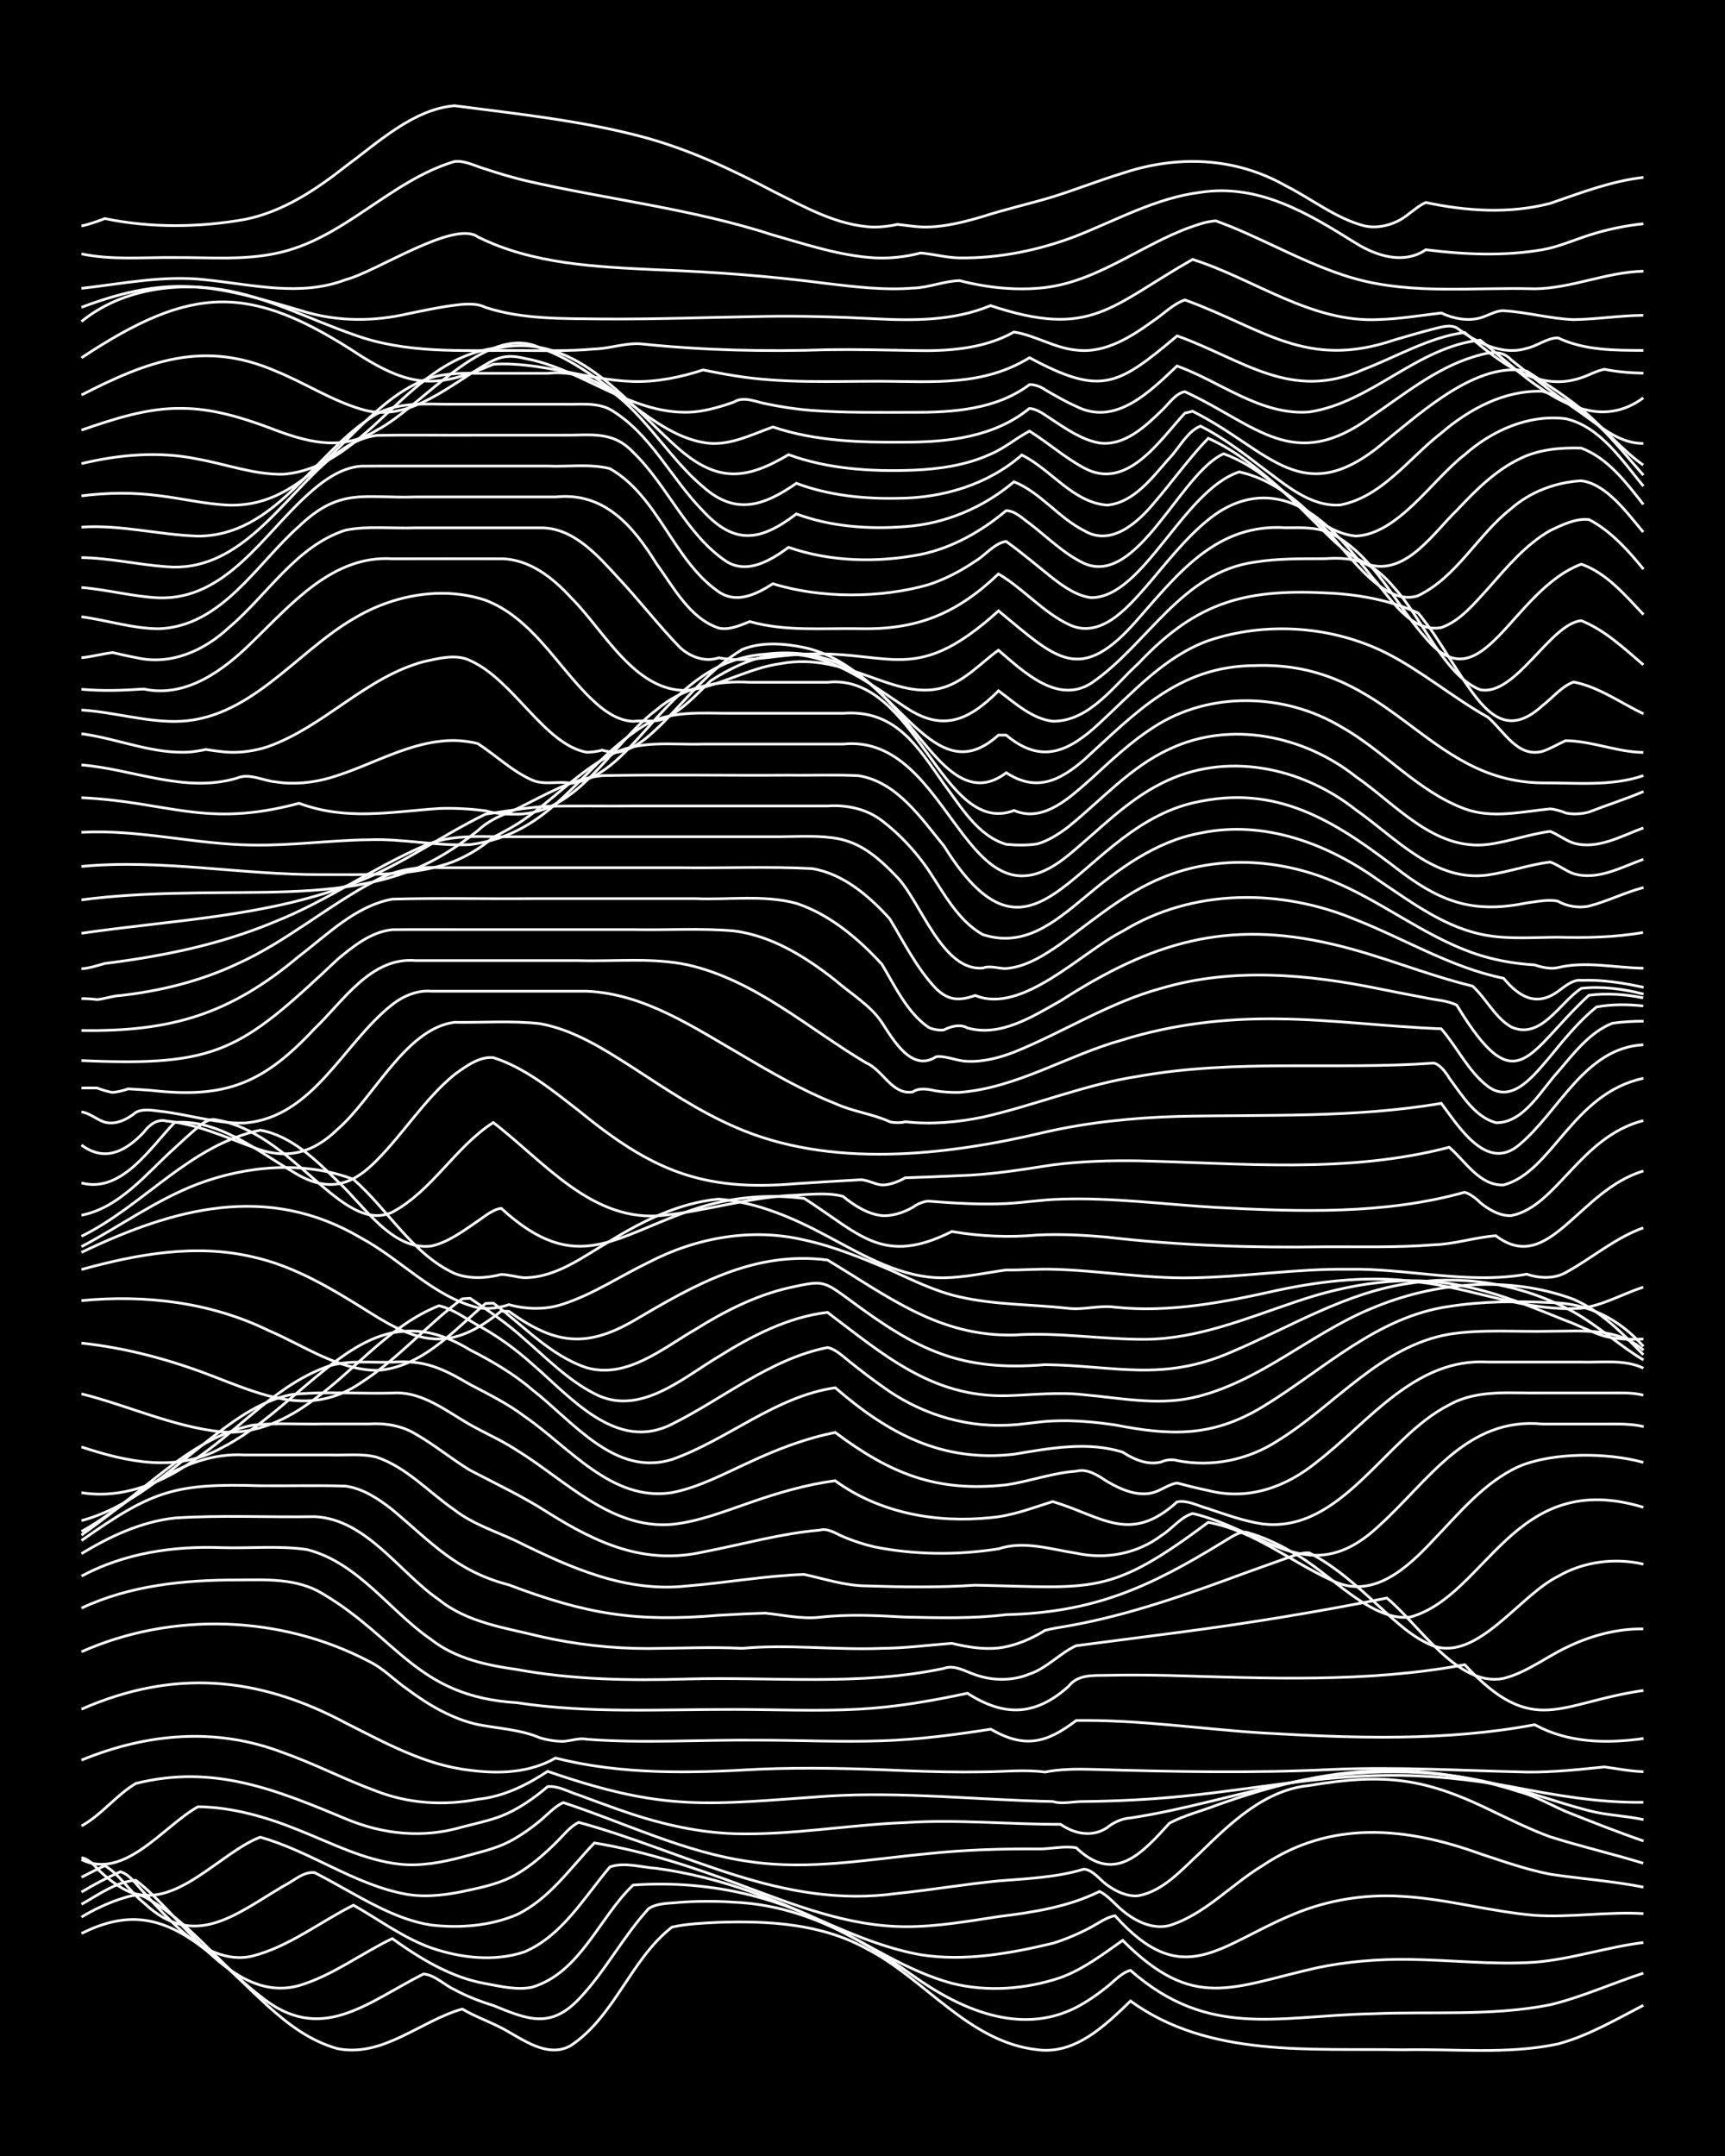 <?xml version="1.0" encoding="UTF-8"?><svg id="a" xmlns="http://www.w3.org/2000/svg" width="1920" height="2400" viewBox="0 0 192 240"><defs><style>.b{fill:none;stroke:#fff;stroke-miterlimit:10;stroke-width:.3px;}.c{stroke-width:0px;}</style></defs><rect class="c" width="192" height="240"/><path class="b" d="M9.07,215.23c5.36-2.69,9.26-1.77,13.84,1.84,4.87,3.6,8.63,9.33,14.7,10.99,5.08.97,9.24-3.13,13.84-4.42,1.62.96,3.57,1.58,5.19,2.56,2.04,1.17,4.58,2.86,6.92,1.49,4.87-3.25,6.65-9.61,11.24-13.17,1.66-.37,3.5-.45,5.19-.53,5.58-.19,11.46.16,16.43,2.92,6.55,3.34,11.35,10.4,19.03,11.26,4.24.57,7.57-2.71,10.38-5.42,8.74,6.35,20.05,5.23,30.27,5.43,5.74-.13,11.64.55,17.3-.65,3.36-.9,6.45-2.72,9.51-4.3"/><path class="b" d="M9.07,213.4c1.31-.79,2.86-1.53,4.33-2.01.78-.24,1.8-.63,2.6-.28,5.06,2.7,8.46,7.66,12.97,11.09,6.71,5.51,11.85.73,18.16-2.46,1.25.08,2.34,1.24,3.46,1.74,1.32.73,2.89,1.33,4.33,1.77,3.78,1.54,6.32,2.63,9.51-.72,2.92-3.04,4.93-6.99,7.78-10.08.97-.63,2.35-.57,3.46-.69,1.98-.14,4.08-.15,6.05-.01,7.57.33,13.87,3.89,19.89,8.17,5.23,3.74,11.93,6.72,18.16,3.55,1.16-.6,2.45-1.49,3.46-2.31.74-.58,1.64-1.6,2.6-1.82,8.74,7.66,16.38,5.05,26.81,4.83,6.61-.29,13.36.29,19.89-1,3.53-.85,6.93-2.4,10.38-3.52"/><path class="b" d="M9.07,211.98c1.86-1.04,3.88-2.53,6.05-2.67,5.24,3.98,10.64,13.79,18.16,11.72,3.72-1.1,6.91-3.57,10.38-5.23,3.12,2.23,6.55,4.34,10.38,5.01,1.66.3,3.5.76,5.19.4,5.38-1.63,7.45-7.76,11.24-11.37,7.44-.53,15,.9,21.62,4.36,4.57,2.23,8.89,5.23,13.84,6.57,3.94,1,8.27.67,12.11-.63,2.52-.91,4.75-2.62,6.92-4.14,7.91,7.94,12.1,5.2,21.62,3.05,3.39-.71,6.92-.99,10.38-.93,4.6.06,9.24.62,13.84.31,4.08-.32,8.05-1.69,12.11-2.19"/><path class="b" d="M9.07,210.62c1.34-.81,2.89-1.64,4.33-2.26,1.05.28,1.87,1.55,2.6,2.29,1.33,1.47,2.83,3.09,4.32,4.39,2.09,1.85,4.92,3.4,7.78,2.7,4.08-1.04,7.52-3.8,11.24-5.66,2.84,1.6,5.55,3.65,8.65,4.75,3.26,1.13,7.06,1.57,10.38.45,4.21-1.8,6.66-6.09,9.51-9.45,1.57-.59,3.54.05,5.19.15,3.52.48,7.04,1.37,10.38,2.56,6.39,2.18,12.33,5.86,19.03,7.06,4.88.77,9.95-.14,14.71-1.28,1.44-.44,3-1.11,4.32-1.83.75-.4,1.72-1.11,2.6-1.23,7.6,8.48,11.59,3.22,19.89-.18,3.8-1.59,8-2.26,12.11-1.98,4.94.28,9.78,1.7,14.7,2.11,4.02.27,8.09-.43,12.11-.19"/><path class="b" d="M9.07,208.97c.76-.4,1.81-.93,2.6-1.29,1.65.98,2.81,2.94,4.33,4.13,5.62,5.33,10.21,1.29,15.57-1.87,1.06-.51,2.21-1.65,3.46-1.48,1.4.72,2.94,1.59,4.32,2.36,2.69,1.49,5.57,3,8.65,3.47,3.15.37,6.58.1,9.51-1.15,3.6-1.71,5.96-5.2,8.65-7.99,5.63.92,11.11,2.73,16.44,4.74,5.84,2.18,11.84,4.56,18.16,4.58,3.47.02,6.96-.6,10.38-1.12,3.83-.47,7.75-1.07,11.24-2.8.93.43,1.81,1.52,2.59,2.15,1.41,1.17,3.33,2.12,5.19,1.64,3.96-1.23,6.88-4.57,10.38-6.67,7.56-5.12,16.02-4.28,24.22-1.31,2.54.84,5.16,1.76,7.78,2.27,3.43.52,6.97.76,10.38,1.44"/><path class="b" d="M9.07,206.8c.6.06,1.38.74,1.73,1.19.97.95,2.22,1.97,3.46,2.54,5.19,2.23,10.19-4.29,14.7-6.02,5.67,1.58,10.59,5.38,16.43,6.38,2.28.36,4.69,0,6.92-.51,1.75-.37,3.64-.83,5.19-1.75,1.55-.89,3.06-2.2,4.33-3.46.74-.71,1.63-1.88,2.59-2.31,12.06,3.28,22.44,9.71,35.46,7.91,3.74-.38,7.51-1.03,11.24-1.39,3.17-.26,6.45-.38,9.51-1.31,1.02.06,1.81,1.22,2.59,1.76.95.7,2.25,1.32,3.46,1.2,2.83-.51,4.9-2.96,6.92-4.81,3.4-3.31,7.16-6.97,12.11-7.46,8.55-1.43,12.97-.84,20.76,3.02,1.95.93,4.02,1.94,6.05,2.68,3.4,1.08,6.96,1.9,10.38,2.95"/><path class="b" d="M9.07,207.01c4.82,2.33,9.14-3.76,12.97-5.89,3.87.05,7.69,1.17,11.25,2.62,3.65,1.45,7.29,3.35,11.24,3.78,2.3.24,4.7-.21,6.92-.8,1.71-.48,3.6-.88,5.19-1.69,1.17-.6,2.45-1.5,3.46-2.34.76-.62,1.68-1.64,2.6-2.03,6.88,2.26,13.52,5.57,20.76,6.57,6.62.99,13.3-.27,19.89-.89,4-.42,8.09-.55,12.11-.52,1.39.04,2.95-.38,4.33-.13,4.26,4.08,7.31.63,10.38-2.74,1.59-.86,3.51-1.33,5.19-1.98,5.83-2.09,11.94-3.72,18.16-3.85,5.26-.15,10.57.71,15.57,2.33,1.79.47,3.51,1.47,5.19,2.2,2.84,1.13,5.76,2.29,8.65,3.28"/><path class="b" d="M9.07,203.26c2.23-1.22,3.89-3.46,6.05-4.73,8.61-2.16,15.56.68,23.35,3.93,4.18,1.75,8.6,2.2,12.97.92,1.39-.36,2.98-.7,4.33-1.21,1.87-.74,3.67-1.99,5.19-3.29,1.16-.12,2.38.61,3.46.94,1.39.51,2.93,1.09,4.33,1.58,4.16,1.48,8.55,2.58,12.97,2.72,6.36.19,12.69-.99,19.03-1.23,5.76-.38,11.55.2,17.3.19,1.56,1.08,3.54,1.47,5.19.36.68-.57,1.7-1.03,2.6-1.07,6.12-.93,12.09-2.8,18.16-3.99,7.4-1.52,15.14-1.6,22.49.21,3.5.77,6.91,2.09,10.38,2.97,1.95.52,4.1.56,6.06,1"/><path class="b" d="M9.07,195.93c7.3-3,15.03-3.69,22.49-.81,3.51,1.24,6.88,3.01,10.38,4.28,3.57,1.38,7.5,1.62,11.24.89,2.83-.28,5.44-1.57,7.78-3.11,13.17,4.56,17.79,3.69,31.14,2.76,8.36-.52,16.73.43,25.08.6,1.08.33,2.36-.03,3.46,0,3.73-.04,7.53-.23,11.24-.61,7.49-.75,14.94-2.24,22.49-2.3,4.63-.06,9.29.45,13.84,1.26,4.84.94,9.75,1.81,14.7,1.74"/><path class="b" d="M9.07,190.26c10.24-4.49,19.65-3.68,29.41,1.54,4.39,2.21,8.87,4.71,13.84,5.26,3.22.42,6.64.3,9.51-1.36,7.35,1.87,14.98,1.69,22.49,1.25,5.46-.24,10.97-.08,16.43.16,2.85.11,5.79.18,8.65.13,2.28-.01,4.65-.28,6.92.02,1.67-.33,3.49-.35,5.19-.3,8.93.26,17.89.45,26.81.01,7.2-.31,14.43.14,21.62.29,2.87.04,5.8-.28,8.65-.57,1.38.19,2.93.49,4.33.53"/><path class="b" d="M9.07,183.87c10.11-4.49,22.21-4.07,32,1.07,1.56.74,2.91,2.18,4.33,3.14,2.31,1.72,4.94,3.27,7.78,3.89,2.29.45,4.75.55,6.92,1.48.75.23,1.81.41,2.6.39.79-.04,1.8-.41,2.6-.23,6.32.48,12.7.04,19.03.1,4.6,0,9.24.23,13.84.07,4.04-.13,8.12-.67,12.11-1.29,3.76,2.17,6.2,1.56,9.51-.97,6.94-.1,13.85.95,20.76,1.39,10.06.58,20.32.95,30.27-.92,3.74,2.05,7.98,2.11,12.11,1.54"/><path class="b" d="M9.07,179.01c5.38-2.53,11.42-3.14,17.3-3.13,3.22-.02,6.65-.23,9.51,1.51,8.42,4.97,10.54,11.47,21.63,12.15,8.01,1.22,16.15.73,24.22.75,4.6,0,9.25.22,13.84-.03,4.06-.21,8.14-.92,12.11-1.77,4.1,2.64,7.58,2.53,11.24-.76,1.08-1.38,2.76-1.2,4.32-1.24,2.27-.05,4.65-.03,6.92.02,10.95.32,22.04.82,32.87-1.2,7.68,8.26,10.53,4.2,19.89,2.87"/><path class="b" d="M9.07,175.45c4.76-2.56,10.22-3.37,15.57-3.17,3.14.1,6.4-.24,9.51.21,5.71,1.44,9.18,6.81,13.84,10.02,2.73,2.13,6.17,2.86,9.51,3.33,6.26,1.15,12.68,1.26,19.03,1.06,9.51-.26,19.16.81,28.54-1.18,1.15-.44,2.4.35,3.46.7,1.92.69,4.16.72,6.05-.07,1.92-.63,3.4-2.33,5.19-3.15,3.73-.49,7.52-.97,11.24-1.46,7.81-1.02,15.63-2.3,23.35-3.85,3.57,2.91,7.86,9.95,12.97,8.95,2.49-.61,4.64-2.3,6.92-3.4,2.66-1.32,5.67-2.16,8.65-2.11"/><path class="b" d="M9.07,172.95c3.16-1.93,6.67-3.56,10.38-3.97,5.16-.34,10.4-.06,15.57-.15,5.76.27,9.42,6.21,13.84,9.25,3.19,2.57,7.39,3.12,11.24,4.08,3.95.9,8.06,1.36,12.11,1.35,3.44-.02,6.95-.2,10.38-.02,5.15-.48,10.4.21,15.57,0,2.58-.02,5.22-.36,7.78-.56,1.65.4,3.49.71,5.19.52,1.81-.21,3.65-1,5.19-1.96.75-.21,1.83-.36,2.6-.5,6.83-1.21,13.41-3.58,19.89-5.97,1.38-.5,2.94-1.06,4.33-1.55.75-.25,1.78-.7,2.6-.6,2.9,1.49,5.41,3.78,7.78,5.97,1.81,1.63,3.73,3.51,6.05,4.39,4.92,1.67,9.57-5.64,13.84-7.75,2.83-1.65,6.33-2.1,9.51-1.36"/><path class="b" d="M9.07,171.49c7.91-5.57,10.35-6.39,19.89-6.1,3.15.03,6.37-.06,9.51.04,1.92.26,3.7,1.44,5.19,2.62,4.42,3.7,7.13,6.86,12.97,8.37,8.63,3.27,14.14,4.17,23.35,3.39,1.68-.1,3.5-.19,5.19-.24,1.98.2,4.04.68,6.06.46,3.15-.36,6.36-.2,9.51-.02,3.73.08,7.54.19,11.24-.27,9.85-.24,15.98-3.07,24.22-8.13.73-.41,1.69-1.19,2.59-1.03,1.78.5,3.61,1.34,5.19,2.3,3.87,2.04,8.55,7.68,12.98,7.13,8.56-2.37,11.5-16.63,25.95-12.22"/><path class="b" d="M9.07,170.88c5.47-3.85,10.98-9.32,18.16-8.92,3.15,0,6.37,0,9.51,0,1.68.06,3.54-.18,5.19.25,3.33,1.13,5.82,3.91,8.65,5.87,2.04,1.58,4.61,2.39,6.92,3.48,5.98,2.95,12.18,5.76,19.03,4.98,4.31-.35,8.64-1.13,12.97-1.28,2.3.5,4.51,1.25,6.92,1.28,4.01.13,8.1.19,12.11-.08,13.27.26,14.89,1.27,25.95-7,5.11.94,9.21,4.41,13.84,6.5,4.49,2.17,8.36-1.46,11.24-4.55,2.87-2.98,5.66-6.43,9.51-8.17,3.81-1.61,9.88-1.55,13.84-.45"/><path class="b" d="M9.07,170.48c6.52-3.58,11.5-10.27,19.03-11.83,2.55-.29,5.22-.08,7.79-.14,1.69,0,3.5,0,5.19,0,1.78-.12,3.66.19,5.19,1.13,2.07,1.18,4.02,2.8,6.06,4.03,2.88,1.51,5.91,2.93,8.65,4.7,5.43,3.41,10.76,5.86,17.3,4.39,4.3-.82,8.59-2.06,12.97-2.43.87-.26,1.83.4,2.6.73,1.05.45,2.35.88,3.46,1.13,4.52.91,9.29.94,13.84.22,2.82-.94,5.82.06,8.65.49,3.29.73,6.82.05,9.51-2,1.13-.69,2.15-2.08,3.46-2.42,8.1,1.93,13.08,8.61,20.76,1.33,5.5-4.98,9.73-12.11,18.17-11.29,2.27,0,4.65,0,6.92,0,1.39,0,2.96-.05,4.33.29"/><path class="b" d="M9.07,169.27c5.37-1.43,9.58-5.37,13.84-8.72,2.84-2.22,5.91-4.59,9.51-5.31,3.7-.39,7.52-.07,11.24-.17,2.9-.23,5.43,1.56,7.78,3,1.92,1.21,4.16,2.1,6.05,3.35,5.39,3.29,10.48,8.84,17.3,8.27,2.97-.3,5.85-1.45,8.65-2.41,3.07-1.08,6.28-2.02,9.51-2.45,4.96,3.61,11.28,4.74,17.3,4.11,2.37-.18,4.67-1.09,6.92-1.79,5.49,1.65,8.61,4.8,13.84.04,1.14-.24,2.38.46,3.46.75,1.95.65,4.01,1.4,6.05,1.7,8.83,1.06,13.66-9.67,20.76-13.24,3.15-1.79,6.91-1.27,10.38-1.34,2.27,0,4.65,0,6.92,0,1.39.02,2.97-.11,4.33.25"/><path class="b" d="M9.07,166.16c4.68.76,9.28-1.19,12.97-3.93,4.88-3.36,8.96-8.29,14.71-10.21,2.22-.63,4.65-.31,6.92-.39,3.63-.27,5.61.71,8.65,2.49,2.03,1.07,4.22,2.14,6.05,3.54,4.99,3.41,9.74,9.57,16.44,8.49,3.04-.59,5.86-2.14,8.65-3.4,3.02-1.41,6.23-2.65,9.51-3.29,6.13,4.58,11.24,6.68,19.03,5.83,2.59-.38,5.16-1.34,7.78-1.52,1.31-.33,2.43.49,3.46,1.15,1.52.89,3.41,1.73,5.19,1.21.81-.24,1.74-.94,2.59-1.04,1.08.28,2.37.61,3.46.83,4.44,1.14,8.65-.36,12.11-3.19,5.78-4.45,10.96-11.61,19.03-11.11,3.44,0,6.94,0,10.38,0,2.28.08,4.79-.34,6.92.68"/><path class="b" d="M9.07,161.07c5.12,1.69,10.58,2.87,15.57.12,3.86-1.97,7.08-5.05,10.38-7.79,2.55-2.1,5.34-4.34,8.65-5.04,3.24-.6,5.89.24,8.65,1.91,2.41,1.23,4.86,2.65,6.92,4.43,4.49,3.47,9.19,9.75,15.57,7.76,6.22-2.2,11.49-7.02,18.16-7.98,5.89,5.1,11.87,8.32,19.9,7.4,3.94-.66,8.22-1.47,12.11-.22,1.23.81,2.84,1.5,4.33,1.06.45-.23,1.26-.29,1.73-.13,3.88.77,7.95-.09,11.24-2.25,6.32-3.91,11.37-10.49,19.03-11.82,3.69-.58,7.52-.24,11.24-.33,3.54,0,7.53-.45,10.38,2.12"/><path class="b" d="M9.07,155.16c5.2,1.3,10.21,3.67,15.57,4.23,3.79.34,7.43-1.41,10.38-3.65,4.64-3.37,8.4-8.23,13.84-10.39,1.53.35,2.97,1.42,4.33,2.18,2.15,1.16,4.24,2.68,6.05,4.31,4.26,3.66,9.38,9.87,15.57,6.68,5.74-2.85,10.86-7.23,17.3-8.52.95.19,1.85,1.12,2.59,1.68,1.07.85,2.34,1.84,3.46,2.62,3.98,2.93,8.89,4.56,13.84,4.35,1.7-.03,3.5-.41,5.19-.47,2.28-.11,4.66.11,6.92.44,6.21,1.21,10.8,1.38,16.43-2.02,6.7-4.06,12.69-10.04,20.76-11.17,3.69-.58,7.52-.61,11.24-.43,4.11.03,7.69,1.79,10.38,4.88"/><path class="b" d="M9.07,149.51c5.03.54,9.99,1.88,14.71,3.72,5.66,2.18,10.84,4.49,16.43.67,4.09-2.63,7.34-6.44,11.24-9.32l.87-.06c2.05,1.39,4.22,2.86,6.05,4.54,2.46,2.12,4.86,4.58,7.78,6.07,4.96,2.63,9.76-1.68,13.84-4.12,3.68-2.3,7.75-4.41,12.11-4.92,6.22,4.69,11.6,9.45,19.89,9.28,2.86-.08,5.79-.44,8.65-.11,4,.35,8.12,1.21,12.11.33,7.34-1.64,13.04-7.1,19.89-9.93,7-2.96,15.29-3.71,22.49-1.03,3.06,1.32,5.51,3.83,7.78,6.18"/><path class="b" d="M9.07,144.78c7.06-.68,14.33.17,20.76,3.3,3.92,1.66,7.72,4.4,12.11,4.47,4.97-.3,8.56-4.42,12.11-7.45l.86-.04c3.34,2.48,6.34,5.84,10.38,7.19,4.48,1.27,8.46-2.15,12.11-4.26,3.2-2,6.68-3.78,10.38-4.63,3.86-.84,3.78-.86,6.92,1.44,7.38,5.48,12.22,7.9,21.63,7.11,7.8.1,13.04,1.96,20.76-1.42,6.53-2.76,12.75-6.67,19.9-7.65,6.19-.99,12.67.2,18.16,3.21,2.72,1.52,5.11,3.75,7.78,5.34"/><path class="b" d="M9.07,141.32c6.15-1.7,12.71-2.9,19.03-1.41,4.72,1.03,8.93,3.61,12.97,6.14,5.69,3.63,9.18,4.4,14.71-.1l.86.02c4.95,3.57,8.45,4.18,13.84,1.08,6.79-4,13.4-7.84,21.62-6.79,6.79,4.07,12.38,8.54,20.76,8.35,4.9-.34,9.81.51,14.7.48,5.72-.06,11.1-2.3,16.43-4.1,6.07-2.11,12.68-3.19,19.03-1.8,3.88.78,7.59,2.34,11.25,3.81,1.41.5,2.89,1.32,4.32,1.74,1.35.35,2.94.4,4.33.31"/><path class="b" d="M9.07,139.41c10.26-4.92,20.68-7.79,31.14-1.59,4.41,2.37,8.02,6.51,12.97,7.75,1.11.2,2.41.03,3.46-.34,1.96.54,4.12.59,6.05-.07,3.35-1.09,6.36-3.12,9.51-4.64,5.28-2.75,11.46-3.87,17.3-2.49,3.27.7,6.44,2.01,9.51,3.31,2.51,1.13,5.08,2.42,7.78,3.02,3.95.91,8.1.83,12.11,1.28,1.7.2,3.5-.37,5.19-.13,6.12.65,12.22-.56,18.16-1.89,5.09-1.08,10.39-1.64,15.57-.92,6.09.67,11.97,3.36,18.16,2.93,2.42-.3,4.64-1.6,6.92-2.35"/><path class="b" d="M9.07,138.77c4.33-2.28,8.38-5.24,12.97-6.98,5.44-2.04,11.8-2.59,17.3-.51,3.83,3.33,6.51,8.28,11.24,10.47,1.62.65,3.53.56,5.19.12.8,0,1.8.32,2.59.36,3.55,0,6.57-2.36,9.51-4.06,3.68-2.27,7.75-4.28,12.11-4.69,4.29.34,8.36,2.11,12.11,4.13,4.04,2.14,8.25,4.7,12.97,4.63,2.3-.03,4.65-.55,6.92-.87,1.68.03,3.51-.13,5.19-.08,5.19.13,10.37,1.07,15.57.95,5.76-.09,11.53-1.02,17.3-.95,6.63-.13,13.3,1.72,19.89.55,1.37.46,3.02.55,4.32-.17,2.9-1.58,5.51-3.87,8.65-4.99"/><path class="b" d="M9.07,137.62c6.92-3.41,12.07-10.18,19.9-11.81,3.45.61,6.23,3.35,8.65,5.72,2.85,2.62,6.04,7.73,10.38,7.18,1.9-.42,3.61-1.71,5.19-2.79.73-.49,1.68-1.31,2.6-1.41,8.46,7.75,12.64,3.03,21.62.05,3.87-1.28,8.07-1.68,12.11-1.15,6.21,3.96,8.73,7.54,16.43,3.68,3.12.54,6.36.68,9.51.39,2.57-.13,5.23.01,7.78.24,8.03.93,16.14,1.2,24.22,1.07,4.02-.02,8.1.1,12.11-.22,2.32-.07,4.69-.85,6.92-1.01,5.91,4.49,9.18-5.06,16.43-7.21"/><path class="b" d="M9.07,135.28c4.32-.87,7.25-4.69,10.38-7.49.75-.71,1.8-1.66,2.59-2.32.39-.38,1.16-.88,1.73-.86,8.86,1.27,14.22,12.91,19.89,10.33,4.45-2.38,7.01-7.26,11.24-9.98,5.69,4.35,11.07,11.25,19.03,10.32,4.63-.49,9.18-1.91,13.84-2.2,1.97-.06,4.13-.4,6.05.09,1.21.99,2.73,1.98,4.33,2.15,1.16.09,2.46-.36,3.46-.93.4-.32,1.21-.68,1.73-.68,2.85.23,5.79.4,8.65.27,1.98-.1,4.07-.45,6.05-.49,5.77-.2,11.55.58,17.3.92,9.22.48,18.71.82,27.68-1.69.54.13,1.37.75,1.73,1.15.93.77,2.21,1.52,3.46,1.45,5.04-.97,7.66-8.79,14.7-10.58"/><path class="b" d="M9.07,131.68c4.48,1.2,7.68-3.96,10.38-6.74,4.86-.33,9.01,3.04,12.97,5.39,3.73,2.38,6.47,1.96,9.51-1.16,3-3.02,5.34-6.83,8.65-9.55,1.22-.88,2.75-2.04,4.33-1.89,3.58,1.15,6.59,3.65,9.51,5.91,8.07,6.6,13.67,9.04,24.22,8.12,2.27-.14,4.65-.3,6.92-.42.84-.11,1.78.51,2.6.57.84.02,1.88-.38,2.59-.8,1.98-.07,4.08-.14,6.06-.24,3.47-.1,6.96-.67,10.38-1.2,3.13-.4,6.36-.5,9.51-.45,11.53.26,23.3,1.46,34.6-1.51,1.81,1.54,3.37,4.29,6.05,4.2,5.46-1.45,7.64-10.18,15.57-11.88"/><path class="b" d="M9.07,127.46c2.61,1.95,4.95.68,6.92-1.41.62-.82,1.51-1.55,2.59-1.25,3.31.33,6.43,1.74,9.51,2.88,3.69,1.5,6.71.75,9.51-2,3.97-3.44,7.56-11.17,12.97-11.88,3.14.05,6.39-.2,9.52.15,3.8.68,7.18,2.87,10.38,4.91,3.61,2.36,7.28,4.82,11.24,6.55,10.63,4.73,23.58,3.24,34.6.62,4.81-1.1,9.78-1.6,14.7-1.75,9.81-.23,19.7.2,29.41-1.46,1.94,2.57,5.04,7.67,8.65,4.64,4.48-3.72,7.3-10.81,13.84-11.16"/><path class="b" d="M9.07,123.78c.89.1,1.76.9,2.6,1.14,1.24.33,2.53-.33,3.46-1.1.78-.41,1.77-.23,2.6-.13,3.16.34,6.32,1.41,9.51,1.32,7.67-.63,10.97-8.92,16.43-13.19,1.2-.94,2.78-1.62,4.33-1.48,1.69,0,3.5,0,5.19,0,4.02,0,8.09,0,12.11,0,6.39.26,11.93,4.03,17.3,7.13,3.33,1.97,6.77,3.95,10.38,5.38,1.91.88,4.17,1.15,6.06,2.02.43.13,1.3.14,1.73,0,2.86.33,5.84.06,8.65-.52,5.8-1.31,11.39-3.65,17.3-4.54,10.85-1.95,21.93-.68,32.87-1.47.72.16,1.39,1.11,1.73,1.69,1.38,1.84,2.83,4.31,5.19,4.95,3.1.04,5.04-3.66,6.92-5.69,1.7-2,3.54-4.42,6.05-5.39,1.08-.15,2.37-.23,3.46-.22"/><path class="b" d="M9.07,121.11c.46-.01,1.28,0,1.73,0,.47.18,1.24.44,1.73.49.48-.02,1.29-.22,1.73-.39.78.04,1.82.11,2.59.17,8.32.95,12.51-.81,18.16-6.87,3.19-3.04,6.27-8.01,11.24-7.58,6.04,0,12.12,0,18.16,0,4.01.12,8.15-.36,12.11.47,7.52,1.7,13.42,7.07,19.89,10.92,1.87.78,2.88,3.61,5.19,3.23.72-.52,1.8-.29,2.59-.11.76.12,1.82.19,2.6.16,6.41-.48,12.05-4.16,18.16-5.84,5.57-1.74,11.47-2.43,17.3-2.34,6.06.06,12.11.88,18.16,1.1,1.76,2.01,3.02,4.75,5.19,6.41,2.75,2.07,5.27-1.4,6.92-3.3,1.56-1.9,3.25-4,5.19-5.54,1.66-.31,3.51-.29,5.19-.11"/><path class="b" d="M9.07,118.06c15.27.69,17.71-1.11,28.54-11.3,1.73-1.45,3.73-3.04,6.06-3.27,2.57-.03,5.22,0,7.78-.01,6.33,0,12.7,0,19.03,0,3.72.08,7.53-.18,11.24.15,4.21.55,7.97,2.9,11.24,5.48,1.71,1.49,3.92,2.79,5.19,4.7,1.27,1.93,3.33,5.6,6.05,3.82,1.11-.13,2.34.5,3.46.51,1.74.09,3.58-.39,5.19-1.01,5.53-2.23,10.64-5.56,16.43-7.12,7.88-2.33,16.28-1.57,24.22.06,1.68.33,3.51.7,5.19,1.01,1.09.24,2.46.29,3.46.82,6.74,11.1,7.87,5.18,14.7-1.11,1.98-.25,4.11-.11,6.05.29"/><path class="b" d="M9.07,114.71c10.01.15,16.52-1.8,24.22-8.27,3.18-2.42,6.3-5.61,10.38-6.35,5.17-.15,10.4-.01,15.57-.06,6.04,0,12.12,0,18.16,0,3.69.16,7.66-.45,11.24.53,3.72,1.23,6.91,3.93,9.52,6.78,1.45,2.41,2.81,5.39,5.19,7.02.4.22,1.27.38,1.73.28.74-.39,1.82-.68,2.6-.21,3.7,1.04,7.28-1.29,10.38-3.03,10.02-6.44,18.37-9.09,30.27-6.29,5.27,1.21,10.32,3.39,15.57,4.66,1.51,1.35,2.5,3.54,4.33,4.56,3.3,1.47,5.41-2.78,7.78-4.31,2.29-.25,4.7.06,6.92.64"/><path class="b" d="M9.07,111.17c.46-.02,1.28.04,1.73.1.8-.06,1.8-.43,2.6-.45,4.45-.5,8.91-1.6,12.97-3.51,5.54-2.48,10.2-6.58,15.57-9.36,2.11-1.13,4.55-1.5,6.92-1.36,1.98,0,4.08,0,6.05,0,6.91,0,13.85,0,20.76,0,4.88.07,9.83-.16,14.71.1,3.47.56,6.37,3.06,8.65,5.59,1.57,2.59,3.06,5.6,5.19,7.8,1.35,1.31,2.58,1.35,4.33.73,5.22,2.17,11.87-4.87,16.43-7.16,7.79-4.78,17.66-4.75,25.95-1.26,5.47,2.15,10.62,5.33,16.43,6.51,1.69,2.05,3.64,3.22,6.06,1.45.72-.51,1.65-1.35,2.6-1.22,2.3-.09,4.68.29,6.92.78"/><path class="b" d="M9.07,107.83c.82-.02,1.82-.37,2.6-.58,1.69-.21,3.51-.47,5.19-.77,4.72-.82,9.42-2.06,13.84-3.92,5.72-2.28,10.8-5.93,16.43-8.37,3.25-1.48,6.92-.97,10.38-1.05,4.6,0,9.24,0,13.84,0,5.17,0,10.39,0,15.57,0,6.29-.11,8.37-.32,12.98,4.55,2.63,2.79,5,10.48,9.51,10.07.78-.32,1.8.09,2.59.05,2.22-.18,4.27-1.5,6.05-2.74,3.6-2.61,7.09-5.63,11.24-7.34,6.03-2.54,13.05-2.17,19.03.35,5.4,2.21,10.06,6.02,15.57,7.98,2.19.78,4.6,1.22,6.92,1.35.73.26,1.82.5,2.6.3,3.06-.75,6.39.03,9.51.07"/><path class="b" d="M9.07,103.89c10.13-1.48,20.64-1.82,30.27-5.56,5.21-1.93,9.74-5.29,14.7-7.7,2.27-.32,4.63-.75,6.92-.88,3.15-.06,6.37,0,9.51-.03,5.46,0,10.97,0,16.43,0,1.68,0,3.51,0,5.19,0,2.12-.15,4.34.31,6.05,1.62,1.97,1.48,3.81,3.47,5.19,5.5,1.69,2.54,3.3,5.65,6.05,7.19,4.56,1.49,7.93-1.31,11.24-4.05,3.79-3.19,7.99-6.33,12.97-7.24,7.09-1.5,14.17,1.17,19.89,5.28,3.74,2.5,7.56,5.39,12.11,6.12,2.54.42,5.22.2,7.78.19,3.14.08,6.41.02,9.51-.53"/><path class="b" d="M9.07,100.17c6.87-.9,13.84-.75,20.76-.85,6.48-.13,13.29-.62,19.03-3.9,1.47-.83,3.01-1.91,4.33-2.96.95-.91,2.24-1.59,3.46-2.01,3.36-1.52,6.62-3.74,10.38-4.11,6.9-.14,13.85,0,20.76-.05,2.56.04,5.22-.08,7.78.06,4.28.7,6.95,4.72,9.51,7.84,10.47,16.8,14.88-2.51,28.54-4.99,9.16-1.83,15.6,2.68,22.49,7.97,4.58,3.4,8.15,4.5,13.84,3.34,1.07-.13,2.38-.43,3.46-.19.97.58,2.36.79,3.46.54,2.03-.52,4.02-1.53,6.06-2.06"/><path class="b" d="M9.07,96.45c8.94-.85,17.87.96,26.81.91,4.6-.02,9.4.22,13.84-1.18,1.86-.61,3.7-1.7,5.19-2.98,1.12-.57,2.43-1.27,3.46-2,3.23-2.24,6.03-5.25,9.51-7.11,3.16-1.78,6.92-1.15,10.38-1.26,5.17,0,10.39,0,15.57,0,12.19-1.26,13.53,21.89,25.08,12.37,3.36-2.74,6.45-6.05,10.38-8,7.07-3.62,15.56-1.85,21.62,2.95,4.43,3.09,8.79,8.1,14.7,7.25,2.3-.33,4.61-1.15,6.92-1.44.83.26,1.77,1.01,2.6,1.29,2.66.81,5.33-.72,7.78-1.59"/><path class="b" d="M9.07,92.65c6.38-.35,12.67,1.35,19.03,1.42,4.32.08,8.66-.54,12.97-.59,3.74-.14,7.51.72,11.25.54,9.2-1.18,12.09-8.51,19.03-13.04,3.08-2.03,6.89-1.54,10.38-1.58,4.02,0,8.09,0,12.11,0,5.84-.43,8.28,3.68,11.24,7.9,1.88,2.49,3.74,5.76,6.92,6.69,1.08.1,2.39.13,3.46-.05,1.21-.33,2.48-1.15,3.46-1.91,3.66-2.95,6.9-6.66,11.24-8.64,6.8-3.23,15-1.5,20.76,3.07,4.47,3.09,8.74,8.28,14.7,7.54,2.31-.3,4.61-1.15,6.92-1.45.82.31,1.76,1.03,2.6,1.3,2.67.77,5.34-.8,7.78-1.69"/><path class="b" d="M9.07,88.8c9.75.45,13.75,3.42,24.22.62,5.3,1.96,10.16.95,15.57.58,1.69-.07,3.52.04,5.19.26,1.06.31,2.36.4,3.46.37,6.83.01,10.6-7.92,15.57-11.62,2.85-2.48,6.69-3.28,10.38-3.06,2.86,0,5.79,0,8.65,0,9.85-1.07,12.76,17.31,20.76,14.27,3.33,1.44,6.33-1.57,8.65-3.59,2.17-1.99,4.42-4.12,6.92-5.7,6.16-4.01,14.51-3.79,20.76-.07,4.83,2.69,8.59,7.24,13.84,9.18,3.07,1.12,6.38.3,9.51,0,.45.03,1.32.27,1.73.46.77.18,1.84.11,2.59-.11,1.97-.77,4.11-1.44,6.06-2.28"/><path class="b" d="M9.07,85.15c5.75.47,11.52,3.19,17.3,1.47,1.38-.6,2.92.3,4.33.42,1.99.32,4.13.1,6.05-.46,4.6-1.33,8.92-4.18,13.84-4.15.78.01,1.84.14,2.6.35,2,1.3,3.85,3.1,6.05,4.06,1.34.59,2.93.08,4.33.35,7.45-.83,10.56-13.62,21.62-14.37,3.56-.45,7.42.15,10.38,2.27,3.06,2.2,5.34,5.42,7.78,8.24,2.33,2.72,5.12,5.39,8.65,2.69,3.33,2.16,5.91.93,8.65-1.43,5.82-5.29,10.52-10.45,19.03-10.5,15.2-.55,18.91,12.94,32,13.06,3.73-.02,7.65.41,11.24-.81"/><path class="b" d="M9.07,81.68c4.04.53,7.98,2.32,12.11,2.03.45-.04,1.29-.18,1.73-.28.77.12,1.81.27,2.6.31,1.42.06,2.98-.18,4.32-.63,6.23-2.21,10.85-7.7,17.3-9.45,1.63-.35,3.62-.91,5.19-.13,4.87,2.17,8.26,9.34,12.97,10.21.44.02,1.31-.1,1.73-.24.42.15,1.29.27,1.73.23,2.08-.33,3.75-2.01,5.19-3.42,2.71-2.79,5.29-5.96,8.65-8,2.13-.89,4.7-.69,6.92-.23,10.16,2.2,14.01,16.65,21.62,9.75h.86c3.96,3.32,7.01,1.81,10.38-1.32,3.7-3.42,7.25-7.43,12.11-9.19,6.42-2.17,13.85-1.65,19.89,1.41,3.94,2.01,7.39,4.95,11.24,7.11,1.77,1.51,3.29,4.53,6.06,3.8.81-.25,1.82-.85,2.59-1.19,2.91.03,5.74,1.27,8.65,1.31"/><path class="b" d="M9.07,79.04c3.46.21,6.91,1.27,10.38,1.27,8.23-.02,13.34-7.6,19.89-11.43,4.33-2.62,9.84-3.69,14.71-2.06,4.93,1.89,7.71,6.84,11.24,10.46,1.38,1.4,3.13,2.94,5.19,3.02,1.09-.14,2.42.16,3.46-.31,2.01-.92,3.63-2.72,5.19-4.23,1.31-.84,2.85-1.67,4.33-2.19,6.65-2.47,12.05,1.61,17.3,5.15,4.18,2.81,7.07,1.48,10.38-1.82,1.83,1.34,3.7,3.12,6.06,3.39,4.08,0,6.76-3.95,9.52-6.45,6.65-7.06,12.17-8.35,21.62-7.8,2.62.16,5.31.61,7.78,1.5.43.16,1.31.5,1.73.7.46.55,1.33,1.71,1.73,2.3,1.11,1.66,2.35,3.69,3.46,5.35,2.38,3.48,4.72,6.26,8.65,2.65,1.08-.82,2.15-2.16,3.46-2.62,2.81.54,5.24,2.33,7.78,3.54"/><path class="b" d="M9.07,76.73c2.28.21,4.65.13,6.92-.03,4.75,1.03,8.92-2.1,12.11-5.26,4.33-4.19,8.95-9.66,15.57-9.24,4.02,0,8.09-.01,12.11,0,3.13.03,5.77,2.12,7.78,4.33,3.67,3.64,7.12,10.54,12.97,10.32,3.57-.45,6.8-2.5,10.38-2.98,7.44-1.39,12.75,4.33,18.16,2.64,2.36-.74,4.12-2.73,6.06-4.13,2.78,2.36,6.58,6.11,10.38,3.64,6.23-4.27,9.97-12.32,18.17-13.45,2.54-.41,5.22-.37,7.78-.38,3.64-.24,5.42.49,7.78,3.3,2.96,3.19,5.55,9.73,9.51,11.29,3.95.78,7.76-7.34,11.25-7.69,2.63,1.05,4.8,3.11,6.92,4.92"/><path class="b" d="M9.07,73.22c1.1-.11,2.36-.44,3.46-.58.78.18,1.81.42,2.6.56,3.85.91,7.59-.75,10.38-3.37,4.25-3.59,7.45-9.06,12.97-10.82,2.52-.5,5.23-.15,7.79-.25,4.6,0,9.24,0,13.84,0,3.67-.07,6.36,3.02,8.65,5.51,2.35,2.5,4.54,5.35,6.92,7.8,1.13,1.05,2.81,1.68,4.33,1.15,2.55.5,5.23-.05,7.78-.28,11.21-1.06,13.48,3.99,23.35-4.94,6.47,5.32,9.06,8.41,15.57.86,4.54-5.18,8.81-10.63,16.43-10.11,1.71-.02,3.62-.09,5.19.71,4.67,2.51,6.95,7.78,10.38,11.59,6.27,7.45,9.54-5.34,17.3-8.25,2.82.99,4.92,3.5,6.92,5.61"/><path class="b" d="M9.07,68.66c2.87.38,5.74,1.33,8.65,1.33,6.99-.29,10.84-7.22,15.57-11.41,4.57-4.37,7.26-3.08,12.97-3.26,5.17,0,10.39,0,15.57,0,5.45-.57,8.62,3.22,11.24,7.43,1.9,2.6,3.68,6.08,6.92,7.16,1.15.27,2.42-.3,3.46-.72,3.91,1.11,8.09.73,12.11.79,6.47.17,10.9-1.63,15.57-6.09,2.73,1.59,4.91,4.22,7.78,5.6,3.53,1.75,6.54-1.79,8.65-4.18,2.18-2.53,4.31-5.34,6.92-7.45,3.46-2.83,7.43-3.29,11.25-.83,2.77,1.8,4.89,4.58,6.92,7.13,2,2.23,4.31,6.34,7.78,5.7,2.13-.75,3.71-2.73,5.19-4.34,2.05-2.33,4.18-4.9,6.92-6.46,1.29-.61,2.87-1.4,4.33-1.22,2.41,1.25,4.36,3.44,6.06,5.52"/><path class="b" d="M9.07,65.4c2.88.23,5.76,1.03,8.65,1.15,7.38.22,11.57-6.99,16.43-11.4,1.67-1.53,3.72-3.09,6.05-3.26,3.15-.03,6.37,0,9.51-.01,3.73,0,7.52,0,11.24,0,2.27.1,4.7-.27,6.92.28,5.42,3.07,7.04,10.2,12.11,13.71,2.03,1.39,4.23.27,6.05-.89,5.28,1.65,11.99,1.63,17.3.11,1.8-.58,3.63-1.53,5.19-2.6,1.12-.64,2.14-2.02,3.46-2.22,1.75,1.24,3.51,2.75,5.19,4.09,1.24.95,2.73,2.01,4.32,2.17,5.83-.04,10.17-11.91,16.44-14,3.39.74,6.3,2.95,8.65,5.41,2.8,2.51,7.05,9.76,11.24,8.38,4.33-2.07,6.67-6.81,10.38-9.7,2.15-1.89,4.95-2.93,7.78-3.1,2.81.31,5.19,3.67,6.92,5.71"/><path class="b" d="M9.07,62.07c3.18.05,6.36.8,9.51,1.02,7.7.63,12.29-6.66,17.3-11.27,1.68-1.53,3.72-3.08,6.06-3.35,3.73-.08,7.52,0,11.24-.03,3.15,0,6.37,0,9.51,0,3.01.05,5.47-.55,7.78,1.9,3.82,3.68,5.9,9.16,10.38,12.16,2.35,1.47,4.98-.14,6.92-1.57,4.68,1.62,9.87,1.73,14.7.79,3.52-.72,6.78-2.58,9.51-4.87.96-.02,1.86.89,2.6,1.41,1.95,1.49,3.82,3.38,6.05,4.44,5.97,2.69,10.75-10.06,15.57-12.19,3.73,1.38,6.76,4.21,9.51,6.99,2.07,1.99,4.13,4.47,6.92,5.43,4.04.9,6.97-3.67,9.52-6.12,2.01-2.15,4.24-4.39,6.92-5.7,2.11-1.08,4.59-1.3,6.92-1.23,2.96,1.09,5.04,3.87,6.92,6.27"/><path class="b" d="M9.07,58.68c4.35-.3,8.65.87,12.97,1,8.5-.03,12.7-8.8,19.03-13.05,2.75-2.06,6.29-1.6,9.51-1.63,4.02,0,8.09,0,12.11,0,1.7.05,3.62-.24,5.19.56,4.5,2.6,6.81,7.72,10.38,11.33,3.57,3.85,6.43,3.32,10.38.32,3.83,1.42,8.06,1.73,12.11,1.41,4.44-.3,8.72-2.12,12.11-4.99,2.92,1.16,4.98,4.02,7.79,5.43,2.99,1.8,5.93-.83,7.78-3.05,2.01-2.33,3.91-5,6.05-7.22,3.24,1.43,6.03,3.83,8.65,6.16,2.28,1.91,4.66,4.44,7.78,4.72,4.68-.18,8.55-6.31,12.11-9.05,3.05-2.7,7.12-4.52,11.25-4.01,3.83.87,6.28,4.65,8.65,7.51"/><path class="b" d="M9.07,55.2c2.84-.37,5.81-.4,8.65-.02,2.57.31,5.19.95,7.78,1.05,9.54.26,13.65-10.57,21.62-13.89,1.88-.78,4.05-.82,6.06-.78,2.56,0,5.22,0,7.78,0,8.24-.85,11.87,8.14,17.3,12.63,3.6,3.22,6.78,2.12,10.38-.39,3.56,1.34,7.46,1.75,11.25,1.67,4.99-.01,10.04-1.5,13.84-4.82,3.26,1.6,5.69,5.3,9.51,5.58,3.02-.29,5.05-3.13,6.92-5.23,1.08-1.11,1.98-2.98,3.46-3.57,2.45,1.24,4.75,2.98,6.92,4.66,2.53,1.85,5.3,4.36,8.65,4.12,4.67-.91,7.66-5.25,11.25-8.02,3.11-2.67,7.04-4.78,11.24-4.63,4.88,1.33,8.04,5.73,11.24,9.34"/><path class="b" d="M9.07,51.61c4.23-1.02,8.69-1.4,12.97-.5,3.14.56,6.29,1.76,9.51,1.68,9.57-.78,13.85-13.28,24.22-14.11,8.66-1.55,14.13,6.37,19.89,11.37,4.29,3.67,7.44,3.34,12.11.56,4.4,1.61,9.2,1.9,13.84,1.73,2.93-.12,5.97-.55,8.65-1.79,1.5-.62,2.89-1.81,4.33-2.56,2.03,1.27,3.94,2.96,6.05,4.09,4.78,2.63,8.42-3.04,11.24-6.09l.86-.21c8.67,4.33,12.21,11.35,21.62,3.2,3.99-3.2,10.1-8.78,15.57-7.67,2.33,1.54,4.83,3.09,6.92,4.95,1.99,1.79,3.86,3.96,6.05,5.51"/><path class="b" d="M9.07,47.88c3.61-1.25,7.38-2.5,11.24-2.42,3.26.02,6.48.98,9.51,2.1,4.08,1.58,8.08,2.82,12.11.33,5.09-2.63,12.2-12.02,18.16-9.18,3.87,1.35,7.14,4.03,10.38,6.46,2.33,1.72,4.87,3.56,7.78,4.08,2.72.53,5.31-.84,7.78-1.72,4.71,1.59,9.78,1.74,14.7,1.69,4.83.01,9.98-.59,13.84-3.75.92.03,1.85.82,2.6,1.29,1.57,1.03,3.3,2.22,5.19,2.55,2.77.37,5.08-1.8,6.92-3.59.74-.67,1.54-1.93,2.6-2.12,8.01,3.7,12.08,9.14,20.76,2.77,3.58-2.42,7.07-5.3,11.24-6.61,1.45-.44,3.15-1,4.32.3,2.52,2.01,5.13,4.08,7.79,5.91,2.06,1.45,4.26,3.44,6.92,3.39"/><path class="b" d="M9.07,43.97c7.33-3.76,13.58-6.16,21.62-2.66,3.2,1.29,6.19,3.26,9.51,4.24,4.84,1.51,9.09-2.07,12.97-4.43,1.9-1.18,2.9-1.8,5.19-1.23,6.57,1.16,12.12,6.59,19.03,5.95,1.43-.16,2.98-.6,4.33-1.1,1.04-.65,2.37-.02,3.46.19,1.66.36,3.49.63,5.19.76,3.72.28,7.52.21,11.24.21,4.47.02,9.27-.31,12.97-3.08.51-.06,1.33.25,1.73.56,1.06.62,2.33,1.35,3.46,1.85,4.43,2.26,8.24-1.67,11.24-4.49,4.84,1.74,9.33,5.54,14.71,5.12,6.92-1.03,12.01-7.24,19.03-8,4.88,3.86,11.69,11.2,18.16,6.43"/><path class="b" d="M9.07,39.83c12.35-8.17,18.75-8.36,31.14-.18,5.72,3.57,8.63,3.52,14.7.9,5.27-.33,10.34,1.76,15.57,1.92,2.62.07,5.3-.48,7.78-1.29,1.08.22,2.37.47,3.46.64,5.42.89,10.97.61,16.44.62,5.79.03,11.26.55,16.43-2.62,7.98,4.28,9.79,3.15,16.43-2.43,7.33,2.62,12.67,7.37,20.76,3.73,3.69-1.41,7.28-3.58,11.24-4.11,3.57,3.02,7.98,6.78,12.98,5.04.79-.25,1.77-.81,2.59-.94,1.37.28,2.93.41,4.33.43"/><path class="b" d="M9.07,35.79c4.27-3.49,10.22-4.4,15.57-3.56,5.14.82,9.83,3.33,14.7,5.01,5.8,2.15,12.09,1.76,18.17,1.77,2.86.02,5.8.1,8.65-.16,1.7-.04,3.5-.71,5.19-.57,6.89.72,13.84.88,20.76.65,3.15-.05,6.37.03,9.51.09,3.81.09,7.85-.15,11.24-2.06,2.34.36,4.53,1.79,6.92,2.01,3.22.41,6.16-1.49,8.65-3.3,1.08-.72,2.21-1.88,3.46-2.28,8.76,3.17,13.47,7.8,23.35,4.44,1.38-.4,2.93-.86,4.32-1.21.79-.19,1.83-.55,2.6-.11,2.2,1.61,5,3.12,7.79,2.26,1.14-.24,2.28-1.17,3.46-1.16,2.94,1.4,6.32,1.39,9.51,1.4"/><path class="b" d="M9.07,34.21c10.21-3.86,15.12-2.39,25.08.56,3.66,1.04,7.56,1.01,11.24.16,1.68-.34,3.49-.74,5.19-.95,1.1-.14,2.44-.28,3.46.24,4.16,1.36,8.65,1.23,12.97,1.29,6.04.04,12.12-.19,18.16-.29,4.02-.07,8.1.06,12.11.26,4.35.23,8.89.25,12.97-1.46,11.23,3.73,13.3.08,22.49-5.14,6.91,2.18,13.21,7.09,20.76,6.69,2.29-.07,4.65-.46,6.92-.73,1.3.62,2.92.94,4.33.55.79-.21,1.75-.83,2.59-.8,2.59.15,5.2.89,7.78.99,2.57-.03,5.21-.46,7.78-.48"/><path class="b" d="M9.07,32.1c4.58-.52,9.21-1.49,13.84-.95,5.15.52,10.54,1.92,15.57-.02,3.33-.83,12.08-6.68,14.7-4.76,6.14,3.06,13.17,3.33,19.9,3.66,6.35.23,12.73.71,19.03,1.54,3.13.37,6.36.76,9.51.5,1.73-.03,3.49-.8,5.19-.83,3.07.79,6.35,1.14,9.51.77,6.31-.77,11.32-5.29,17.3-7.09.39-.15,1.3-.33,1.73-.33.42.16,1.31.5,1.73.67,1.09.45,2.39,1.03,3.46,1.53,3.37,1.57,6.79,3.26,10.38,4.26,6.46,1.77,13.28.9,19.89,1.1,4.1-.04,8-1.87,12.11-1.96"/><path class="b" d="M9.07,28.26c3.39.72,6.94.37,10.38.41,3.73-.03,7.57.32,11.24-.46,7.5-1.51,12.67-8.07,19.89-10.23,1.15-.15,2.38.54,3.46.84,1.37.46,2.92.91,4.32,1.26,9.21,2.12,18.65,3.15,27.68,6.08,3.67,1.05,7.41,2.3,11.24,2.54,1.7.1,3.54-.1,5.19-.54,1.39.12,2.92.53,4.33.55,4.4.06,8.88-.86,12.97-2.43,4.53-1.79,8.94-4.26,13.84-4.87,6.53-.99,12,2.35,17.3,5.66,2.3,1.43,5.34,2.4,7.79.73,4.28.54,8.71.73,12.97,0,1.75-.3,3.51-1.08,5.19-1.62,1.93-.62,4.04-1.07,6.06-1.27"/><path class="b" d="M9.07,25.15c.8-.15,1.84-.53,2.6-.82,5.07,1.06,10.47,1,15.57.1,4.22-.84,7.92-3.3,11.24-5.92,3.57-2.63,7.53-6.36,12.11-6.74,6.94.9,13.98,1.64,20.76,3.42,5.14,1.35,10.02,3.63,14.7,6.1,3.53,1.76,7.21,3.87,11.24,3.99.78,0,1.84-.12,2.6-.3,1.08.11,2.37.34,3.46.29,2.03-.06,4.12-.6,6.05-1.17,2.54-.82,5.23-1.42,7.78-2.19,2.58-.81,5.19-1.84,7.78-2.63,6.08-2.03,12.52-1.8,18.16,1.41,2.86,1.44,5.52,3.59,8.65,4.43,1.43.36,3.09-.02,4.33-.8.78-.49,1.73-1.41,2.6-1.78,4.51.97,9.34,1.28,13.84.1,3.38-1.16,6.8-2.49,10.38-2.89"/></svg>